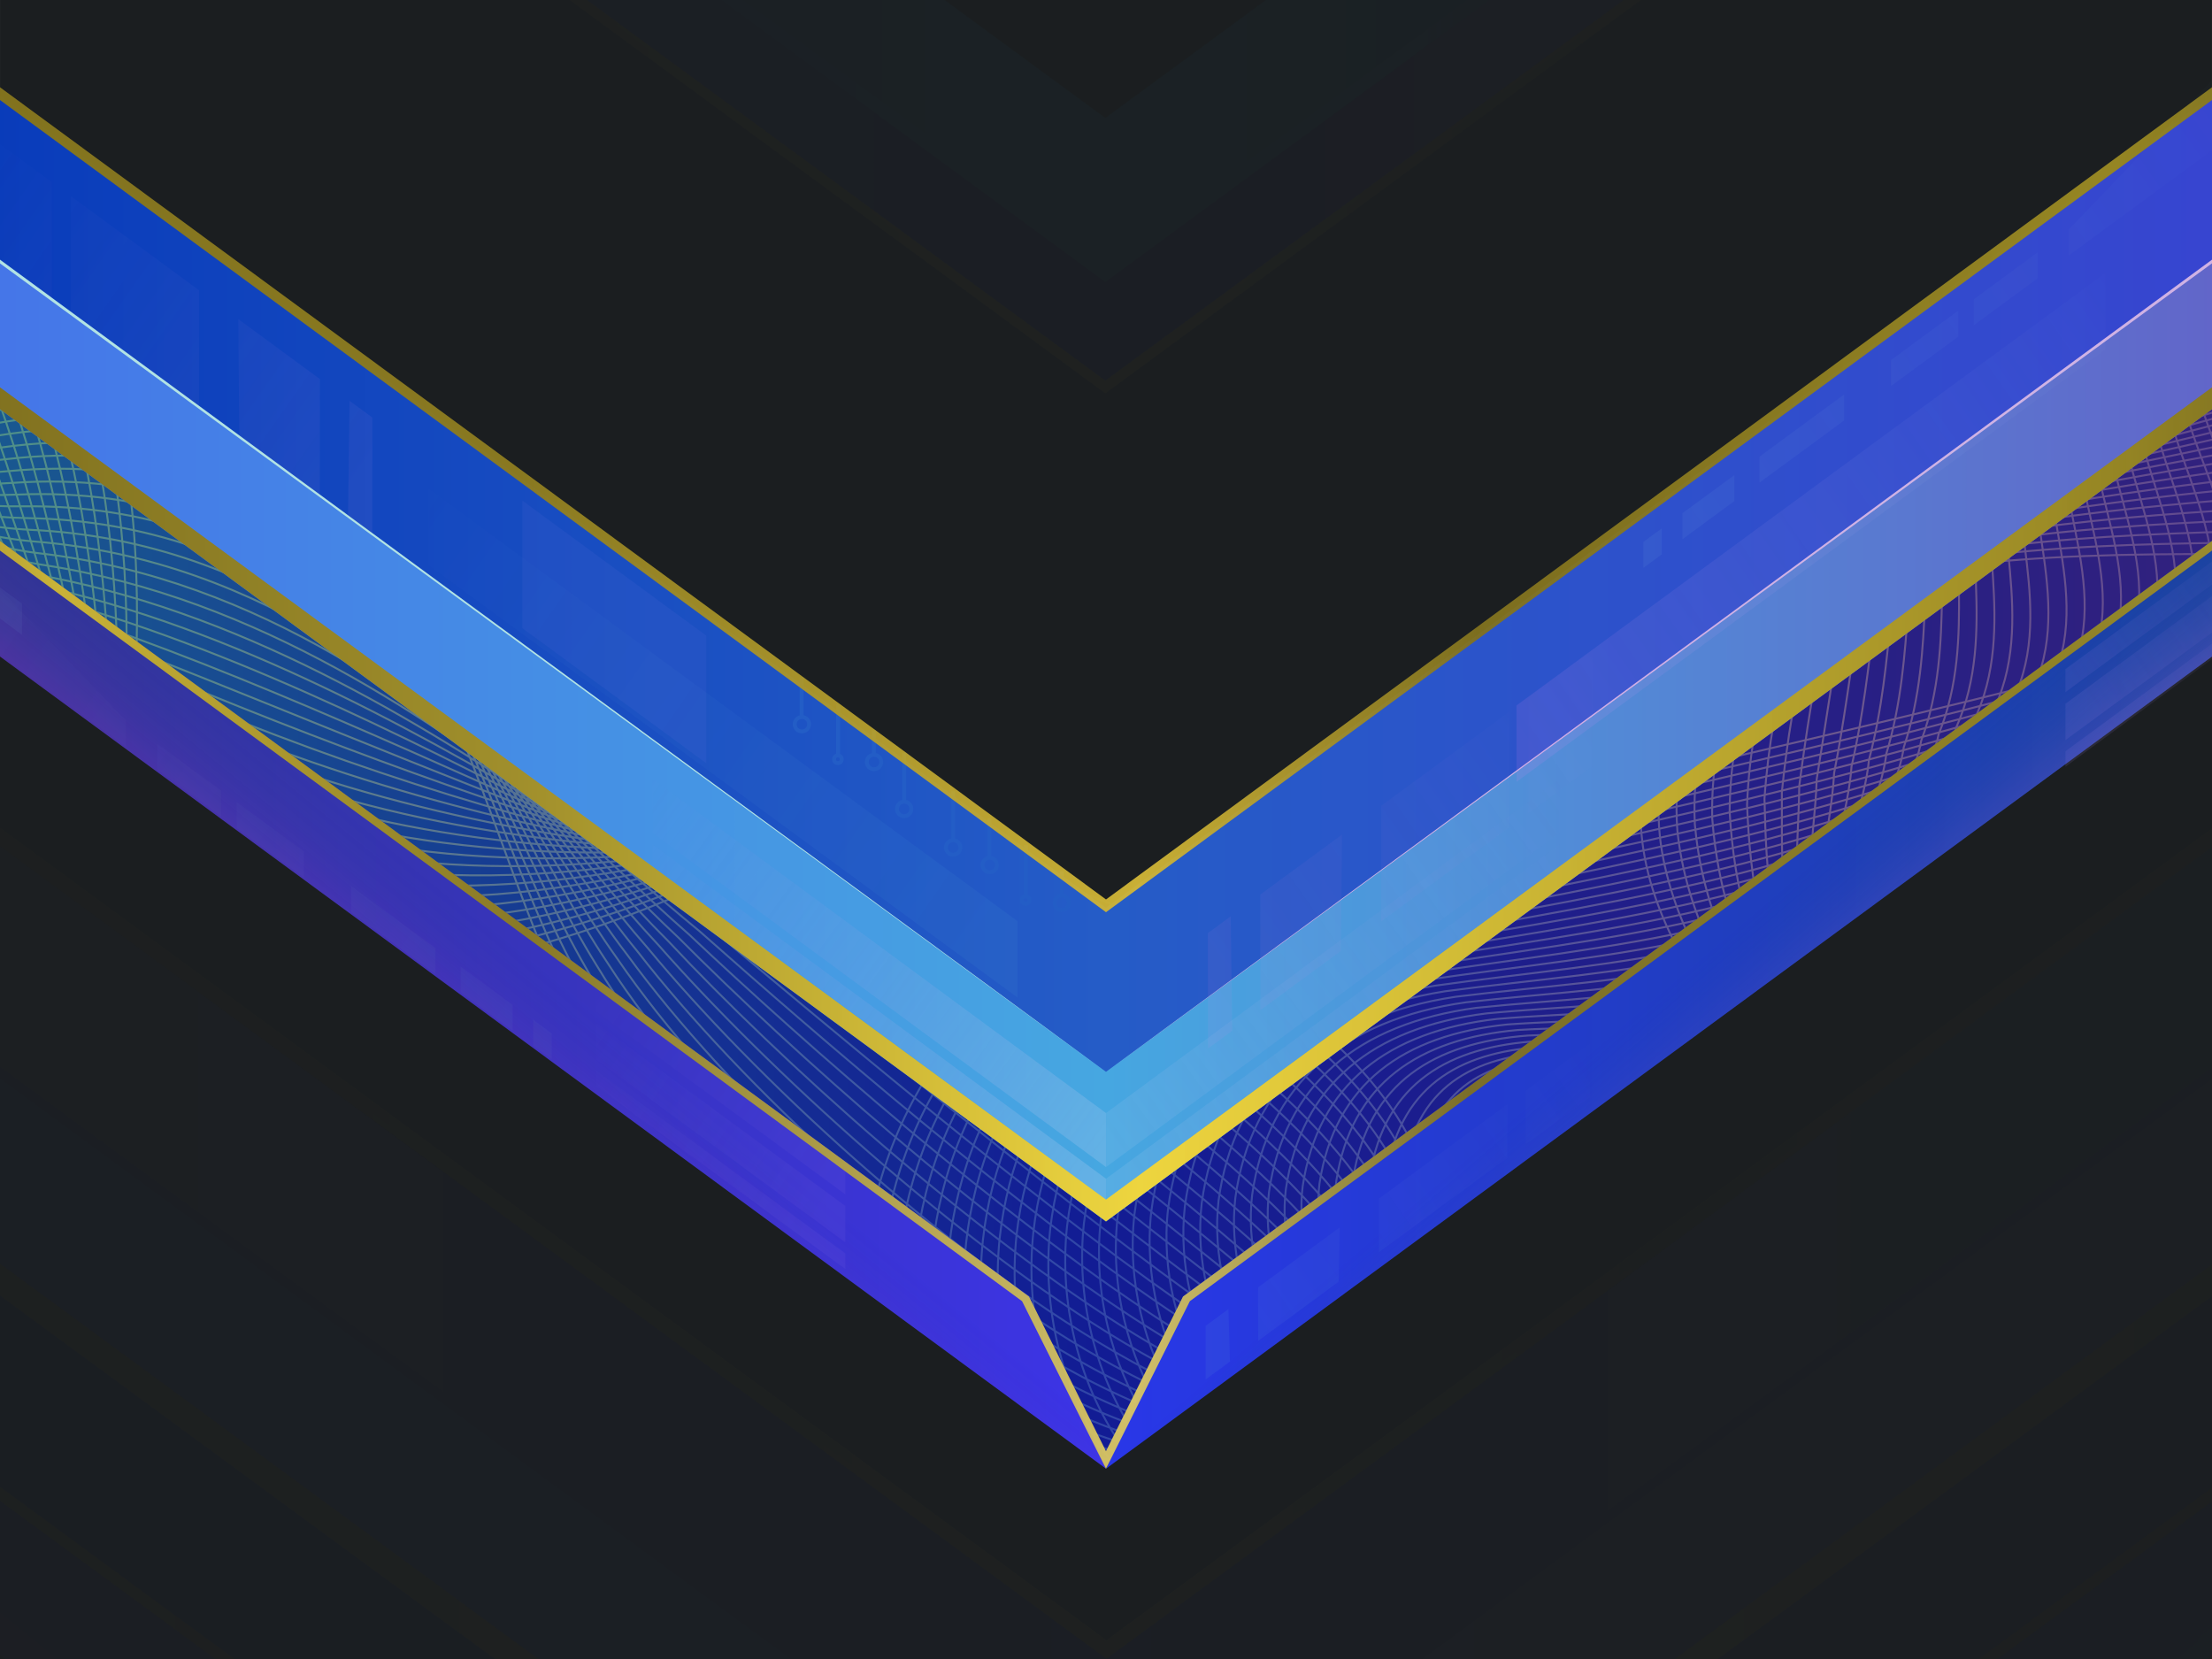 <?xml version="1.0" encoding="UTF-8"?>
<!-- Created with Inkscape (http://www.inkscape.org/) -->
<svg width="1024" height="768" version="1.1" viewBox="0 0 270.93 203.2" xmlns="http://www.w3.org/2000/svg" xmlns:xlink="http://www.w3.org/1999/xlink">
 <defs>
  <linearGradient id="linearGradient16905">
   <stop stop-color="#1b668f" offset="0"/>
   <stop stop-color="#121c94" offset=".5"/>
   <stop stop-color="#382279" offset="1"/>
  </linearGradient>
  <linearGradient id="linearGradient12915">
   <stop stop-color="#445feb" offset="0"/>
   <stop stop-color="#252fb5" offset=".5"/>
   <stop stop-color="#9b53c1" offset="1"/>
  </linearGradient>
  <linearGradient id="linearGradient78639">
   <stop stop-color="#2936ea" offset="0"/>
   <stop stop-color="#164593" offset="1"/>
  </linearGradient>
  <linearGradient id="linearGradient75480" x1="-21.655" x2="1378.4" y1="110.14" y2="110.14" gradientTransform="matrix(.237 0 0 .237 -26.72 29.884)" gradientUnits="userSpaceOnUse" xlink:href="#linearGradient16905"/>
  <linearGradient id="linearGradient3595" x1="-21.656" x2="383.08" y1="81.035" y2="81.035" gradientTransform="matrix(.897 0 0 .897 -26.72 20.034)" gradientUnits="userSpaceOnUse">
   <stop stop-color="#51d677" stop-opacity=".478" offset="0"/>
   <stop stop-color="#eded84" stop-opacity=".329" offset=".265"/>
   <stop stop-color="#a9ebf6" stop-opacity=".2" offset=".495"/>
   <stop stop-color="#e9bf9d" stop-opacity=".357" offset=".742"/>
   <stop stop-color="#5138aa" stop-opacity=".522" offset="1"/>
  </linearGradient>
  <linearGradient id="linearGradient21995" x1="-21.655" x2="383.08" y1="92.147" y2="92.147" gradientTransform="translate(0 -155.84)" gradientUnits="userSpaceOnUse" xlink:href="#linearGradient12915"/>
  <linearGradient id="linearGradient21997" x1="-21.655" x2="383.08" y1="99.556" y2="99.556" gradientTransform="translate(0 -189.92)" gradientUnits="userSpaceOnUse" xlink:href="#linearGradient12843"/>
  <linearGradient id="linearGradient12843">
   <stop stop-color="#3410ab" stop-opacity=".675" offset="0"/>
   <stop stop-color="#169bd6" offset=".5"/>
   <stop stop-color="#0940a2" stop-opacity=".57" offset="1"/>
  </linearGradient>
  <linearGradient id="linearGradient21999" x1="-24.528" x2="386.16" y1="-24.045" y2="-24.045" gradientTransform="translate(0 -138.44)" gradientUnits="userSpaceOnUse" xlink:href="#linearGradient26557"/>
  <linearGradient id="linearGradient26557">
   <stop stop-color="#6a5e19" offset="0"/>
   <stop stop-color="#85751e" stop-opacity=".988" offset=".147"/>
   <stop stop-color="#8c7b20" stop-opacity=".969" offset=".305"/>
   <stop stop-color="#bda62c" stop-opacity=".957" offset=".511"/>
   <stop stop-color="#82721e" stop-opacity=".949" offset=".623"/>
   <stop stop-color="#968623" stop-opacity=".996" offset=".835"/>
   <stop stop-color="#4e4412" stop-opacity=".922" offset="1"/>
  </linearGradient>
  <linearGradient id="linearGradient22001" x1="-21.655" x2="1378.4" y1="110.14" y2="110.14" gradientTransform="matrix(.265 0 0 .265 0 -4.9)" gradientUnits="userSpaceOnUse" xlink:href="#linearGradient16905"/>
  <linearGradient id="linearGradient22003" x1="181.04" x2="361.42" y1="110.14" y2="110.14" gradientTransform="translate(0 -18.521)" gradientUnits="userSpaceOnUse" xlink:href="#linearGradient78639"/>
  <linearGradient id="linearGradient22005" x1="-21.655" x2="183.99" y1="110.14" y2="110.14" gradientTransform="translate(0 -18.521)" gradientUnits="userSpaceOnUse">
   <stop stop-color="#2f38a6" offset="0"/>
   <stop stop-color="#3d33eb" offset="1"/>
  </linearGradient>
  <linearGradient id="linearGradient22007" x1="-82.44" x2="1448.4" y1="345.52" y2="345.52" gradientTransform="scale(.265)" gradientUnits="userSpaceOnUse" xlink:href="#linearGradient1294"/>
  <linearGradient id="linearGradient1294">
   <stop stop-color="#6a5e19" offset="0"/>
   <stop stop-color="#d1b832" stop-opacity=".988" offset=".147"/>
   <stop stop-color="#8c7b20" stop-opacity=".969" offset=".305"/>
   <stop stop-color="#dbc865" stop-opacity=".957" offset=".511"/>
   <stop stop-color="#82721e" stop-opacity=".949" offset=".623"/>
   <stop stop-color="#968623" stop-opacity=".996" offset=".835"/>
   <stop stop-color="#cfb530" stop-opacity=".922" offset="1"/>
  </linearGradient>
  <linearGradient id="linearGradient22009" x1="-21.655" x2="383.08" y1="92.147" y2="92.147" gradientTransform="translate(0 -18.521)" gradientUnits="userSpaceOnUse">
   <stop stop-color="#445feb" offset="0"/>
   <stop stop-color="#4a55ed" offset=".5"/>
   <stop stop-color="#9b53c1" offset="1"/>
  </linearGradient>
  <linearGradient id="linearGradient22011" x1="-24.528" x2="386.16" y1="-24.045" y2="-24.045" gradientTransform="translate(0 -2.353)" gradientUnits="userSpaceOnUse" xlink:href="#linearGradient1056"/>
  <linearGradient id="linearGradient1056">
   <stop stop-color="#6a5e19" offset="0"/>
   <stop stop-color="#85751e" stop-opacity=".988" offset=".147"/>
   <stop stop-color="#a38f26" stop-opacity=".969" offset=".305"/>
   <stop stop-color="#f5d737" stop-opacity=".957" offset=".511"/>
   <stop stop-color="#968623" stop-opacity=".996" offset=".835"/>
   <stop stop-color="#4e4412" stop-opacity=".922" offset="1"/>
  </linearGradient>
  <linearGradient id="linearGradient22013" x1="-21.655" x2="383.08" y1="99.556" y2="99.556" gradientTransform="translate(0 -59.037)" gradientUnits="userSpaceOnUse">
   <stop stop-color="#3410ab" stop-opacity=".675" offset="0"/>
   <stop stop-color="#2936e9" offset=".5"/>
   <stop stop-color="#0940a2" stop-opacity=".57" offset="1"/>
  </linearGradient>
  <linearGradient id="linearGradient22015" x1="-24.528" x2="386.16" y1="-24.045" y2="-24.045" gradientTransform="translate(0 -44.553)" gradientUnits="userSpaceOnUse" xlink:href="#linearGradient17531"/>
  <linearGradient id="linearGradient17531">
   <stop stop-color="#6a5e19" offset="0"/>
   <stop stop-color="#85751e" stop-opacity=".988" offset=".147"/>
   <stop stop-color="#8c7b20" stop-opacity=".969" offset=".305"/>
   <stop stop-color="#d1b637" stop-opacity=".957" offset=".511"/>
   <stop stop-color="#82721e" stop-opacity=".949" offset=".623"/>
   <stop stop-color="#968623" stop-opacity=".996" offset=".835"/>
   <stop stop-color="#4e4412" stop-opacity=".922" offset="1"/>
  </linearGradient>
  <linearGradient id="linearGradient22017" x1="253.56" x2="239.42" y1="147.01" y2="130.45" gradientTransform="translate(0 -18.521)" gradientUnits="userSpaceOnUse">
   <stop stop-color="#28ead8" stop-opacity=".588" offset="0"/>
   <stop stop-color="#164593" stop-opacity=".023" offset="1"/>
  </linearGradient>
  <linearGradient id="linearGradient22019" x1="251.13" x2="241.25" y1="138.13" y2="126.04" gradientTransform="matrix(-1 0 0 1 361.42 -18.521)" gradientUnits="userSpaceOnUse">
   <stop stop-color="#dc29ea" stop-opacity=".687" offset="0"/>
   <stop stop-color="#164593" stop-opacity=".023" offset="1"/>
  </linearGradient>
  <linearGradient id="linearGradient24593" x1="181.04" x2="361.42" y1="110.14" y2="110.14" gradientTransform="matrix(.897 0 0 .897 -26.72 17.66)" gradientUnits="userSpaceOnUse" xlink:href="#linearGradient78639"/>
  <linearGradient id="linearGradient78325" x1="-21.655" x2="183.99" y1="110.14" y2="110.14" gradientTransform="matrix(.897 0 0 .897 -26.72 17.66)" gradientUnits="userSpaceOnUse">
   <stop stop-color="#2e3476" offset="0"/>
   <stop stop-color="#3d33eb" offset="1"/>
  </linearGradient>
  <linearGradient id="linearGradient87990" x1="-82.44" x2="1448.4" y1="345.52" y2="345.52" gradientTransform="matrix(.237 0 0 .237 -26.72 34.282)" gradientUnits="userSpaceOnUse" xlink:href="#linearGradient1294"/>
  <linearGradient id="linearGradient25753" x1="-21.655" x2="383.08" y1="92.147" y2="92.147" gradientTransform="matrix(.897 0 0 .897 -26.72 17.66)" gradientUnits="userSpaceOnUse">
   <stop stop-color="#4465eb" offset="0"/>
   <stop stop-color="#46a7e1" offset=".5"/>
   <stop stop-color="#6b50c1" offset="1"/>
  </linearGradient>
  <linearGradient id="linearGradient25219" x1="-24.528" x2="386.16" y1="-24.045" y2="-24.045" gradientTransform="matrix(.897 0 0 .897 -26.72 32.17)" gradientUnits="userSpaceOnUse" xlink:href="#linearGradient1056"/>
  <linearGradient id="linearGradient14910" x1="253.56" x2="239.42" y1="147.01" y2="130.45" gradientTransform="matrix(.897 0 0 .897 -26.72 17.66)" gradientUnits="userSpaceOnUse">
   <stop stop-color="#e06fea" stop-opacity=".39" offset="0"/>
   <stop stop-color="#164593" stop-opacity=".023" offset="1"/>
  </linearGradient>
  <linearGradient id="linearGradient15720" x1="251.13" x2="241.25" y1="138.13" y2="126.04" gradientTransform="matrix(-.897 0 0 .897 297.65 17.66)" gradientUnits="userSpaceOnUse">
   <stop stop-color="#dc29ea" stop-opacity=".183" offset="0"/>
   <stop stop-color="#164593" stop-opacity=".023" offset="1"/>
  </linearGradient>
  <linearGradient id="linearGradient35006" x1="542.26" x2="409.86" y1="531.52" y2="437.69" gradientTransform="matrix(.237 0 0 .237 -26.72 20.034)" gradientUnits="userSpaceOnUse">
   <stop stop-color="#9e80dc" stop-opacity=".08" offset="0"/>
   <stop stop-color="#9e80dc" stop-opacity="0" offset="1"/>
  </linearGradient>
  <linearGradient id="linearGradient35006-3" x1="542.26" x2="409.86" y1="531.52" y2="437.69" gradientTransform="matrix(-.237 0 0 .237 383.24 -41.48)" gradientUnits="userSpaceOnUse">
   <stop stop-color="#9e80dc" stop-opacity=".123" offset="0"/>
   <stop stop-color="#9e80dc" stop-opacity="0" offset="1"/>
  </linearGradient>
  <linearGradient id="linearGradient26562" x1="-21.655" x2="383.08" y1="99.556" y2="99.556" gradientTransform="matrix(.897 0 0 .897 -26.72 -18.703)" gradientUnits="userSpaceOnUse">
   <stop stop-color="#0031b6" offset="0"/>
   <stop stop-color="#255cc7" offset=".5"/>
   <stop stop-color="#3d3dd3" offset="1"/>
  </linearGradient>
  <linearGradient id="linearGradient34063" x1="79.735" x2="21.187" y1="42.158" y2="1.004" gradientTransform="matrix(.897 0 0 .897 -26.72 20.034)" gradientUnits="userSpaceOnUse">
   <stop stop-color="#9e7fdc" stop-opacity=".1" offset="0"/>
   <stop stop-color="#9e7fdc" stop-opacity="0" offset="1"/>
  </linearGradient>
  <linearGradient id="linearGradient53858" x1="79.735" x2="21.187" y1="42.158" y2="1.004" gradientTransform="matrix(-.897 0 0 .897 220 123.69)" gradientUnits="userSpaceOnUse">
   <stop stop-color="#7fdcdb" stop-opacity=".07" offset="0"/>
   <stop stop-color="#9e7fdc" stop-opacity="0" offset="1"/>
  </linearGradient>
  <linearGradient id="linearGradient35392" x1="654.09" x2="409.86" y1="615.36" y2="437.69" gradientTransform="matrix(.237 0 0 .237 -19.834 -5.642)" gradientUnits="userSpaceOnUse">
   <stop stop-color="#b1cdef" stop-opacity=".263" offset="0"/>
   <stop stop-color="#9e80dc" stop-opacity="0" offset="1"/>
  </linearGradient>
  <linearGradient id="linearGradient37083" x1="32.688" x2="-4.307" y1="61.359" y2="35.59" gradientTransform="matrix(.897 0 0 .897 -26.72 20.034)" gradientUnits="userSpaceOnUse">
   <stop stop-color="#a9e3ed" stop-opacity=".05" offset="0"/>
   <stop stop-color="#a9e3ed" stop-opacity="0" offset="1"/>
  </linearGradient>
  <linearGradient id="linearGradient37280" x1="32.688" x2="-4.307" y1="61.359" y2="35.59" gradientTransform="matrix(2.199 0 0 2.199 52.563 -19.209)" gradientUnits="userSpaceOnUse">
   <stop stop-color="#60cbde" stop-opacity=".06" offset="0"/>
   <stop stop-color="#a9e3ed" stop-opacity="0" offset="1"/>
  </linearGradient>
  <linearGradient id="linearGradient37849" x1="32.688" x2="-4.307" y1="61.359" y2="35.59" gradientTransform="matrix(2.199 0 0 2.199 -4.498 -11.639)" gradientUnits="userSpaceOnUse">
   <stop stop-color="#84b0b8" stop-opacity=".05" offset="0"/>
   <stop stop-color="#a9e3ed" stop-opacity="0" offset="1"/>
  </linearGradient>
  <linearGradient id="linearGradient69576" x1="-24.528" x2="386.16" y1="-24.045" y2="-24.045" gradientTransform="matrix(.897 0 0 .897 -26.72 -5.704)" gradientUnits="userSpaceOnUse" xlink:href="#linearGradient17531"/>
  <linearGradient id="linearGradient53643" x1="79.735" x2="21.187" y1="42.158" y2="1.004" gradientTransform="matrix(-.897 0 0 .897 220.27 83.175)" gradientUnits="userSpaceOnUse">
   <stop stop-color="#dc7fdc" stop-opacity=".08" offset="0"/>
   <stop stop-color="#9e7fdc" stop-opacity="0" offset="1"/>
  </linearGradient>
  <linearGradient id="linearGradient53697" x1="32.688" x2="-4.307" y1="61.359" y2="35.59" gradientTransform="matrix(-2.199 0 0 2.199 273.34 -71.836)" gradientUnits="userSpaceOnUse">
   <stop stop-color="#a9e3ed" stop-opacity=".06" offset="0"/>
   <stop stop-color="#a9e3ed" stop-opacity="0" offset="1"/>
  </linearGradient>
  <linearGradient id="linearGradient53804" x1="32.688" x2="-4.307" y1="61.359" y2="35.59" gradientTransform="matrix(-2.199 0 0 2.199 257.8 -45.63)" gradientUnits="userSpaceOnUse">
   <stop stop-color="#dd83f2" stop-opacity=".125" offset="0"/>
   <stop stop-color="#a9e3ed" stop-opacity="0" offset="1"/>
  </linearGradient>
  <linearGradient id="linearGradient5163" x1="654.09" x2="409.86" y1="615.36" y2="437.69" gradientTransform="matrix(-.237 0 0 .237 290.76 -5.642)" gradientUnits="userSpaceOnUse">
   <stop stop-color="#b1cdef" stop-opacity=".147" offset="0"/>
   <stop stop-color="#9e80dc" stop-opacity="0" offset="1"/>
  </linearGradient>
 </defs>
 <rect width="270.93" height="203.2" fill="#1b1e20" stop-color="#000000" style="paint-order:stroke fill markers"/>
 <path d="m-46.155 14.18v18.775l171.76 126.14 9.855 20.802 9.855-20.802 171.76-126.14v-18.775l-181.62 133.37z" fill="url(#linearGradient75480)" stop-color="#000000" style="-inkscape-stroke:none;font-variation-settings:normal"/>
 <path d="m-63.835 34.252s9.726 20.229 45.403 18.468c5.097-0.252 10.723-0.952 16.926-2.224 37.219-7.633 50.647 19.931 60.372 45.706 3.242 8.592 6.072 16.985 9.235 23.809 9.087 19.607 31.732 43.778 56.6 54.834 14.921 6.634 30.643 8.546 44.717 1.918 11.992-5.647 14.33-12.495 13.844-18.871-0.486-6.376-3.795-12.279-3.098-16.037 1.802-9.721 8.808-10.928 15.841-10.275 11.721 1.089 23.517 7.345 11.423-12.038-3.757-6.021-5.623-11.437-6.246-16.216-1.87-14.338 7.442-22.945 10.427-24.961 3.927-2.653 8.528-4.647 13.621-6.141 35.651-10.461 95.413 3.535 116.75-13.136m-404.53-25.485c0.861 0.27 10.455 20.984 45.079 20.075 4.942-0.077 10.425-0.619 16.491-1.741 36.392-6.732 50.424 19.876 60.625 44.592 3.364 8.255 6.369 16.392 9.706 23.057 9.49 19.139 32.216 43.051 56.648 54.223 14.659 6.704 29.993 8.863 43.603 2.704 11.561-5.111 13.518-11.418 12.467-17.441-1.051-6.024-4.723-12.482-3.97-16.87 1.809-10.002 8.975-11.735 16.638-11.299 12.35 0.829 25.117 6.625 14.094-12.415-3.358-5.932-4.969-11.261-5.519-15.948-1.472-14.191 7.028-23.069 10.054-25.256 3.838-2.617 8.351-4.585 13.369-6.057 35.653-10.325 93.469 2.037 114.22-14.17m-402.21-24.103c1.723 0.539 11.185 21.74 44.756 21.682 4.788 0.097 10.128-0.286 16.055-1.258 35.565-5.831 50.201 19.821 60.877 43.478 3.486 7.919 6.666 15.8 10.177 22.306 9.893 18.67 32.701 42.323 56.696 53.612 14.397 6.773 29.343 9.181 42.489 3.49 11.13-4.575 12.706-10.34 11.09-16.012-1.616-5.672-5.652-12.685-4.842-17.703 1.816-10.283 9.142-12.543 17.434-12.323 12.979 0.569 26.717 5.906 16.765-12.792-2.96-5.843-4.315-11.086-4.793-15.68-1.073-14.044 6.613-23.194 9.682-25.551 3.75-2.581 8.175-4.524 13.117-5.973 35.656-10.188 91.525 0.54 111.68-15.205m-399.89-22.721c2.584 0.809 11.914 22.496 44.432 23.289 4.633 0.271 9.83 0.047 15.62-0.775 34.739-4.929 49.978 19.765 61.13 42.363 3.608 7.583 6.963 15.207 10.649 21.554 10.297 18.202 33.185 41.595 56.743 53.001 14.135 6.843 28.694 9.498 41.375 4.276 10.699-4.038 11.895-9.262 9.713-14.582-2.181-5.32-6.58-12.887-5.714-18.536 1.822-10.564 9.309-13.35 18.231-13.346 13.609 0.309 28.317 5.186 19.436-13.169-2.562-5.754-3.661-10.911-4.066-15.412-0.675-13.897 6.198-23.319 9.309-25.846 3.662-2.545 7.999-4.462 12.865-5.89 35.658-10.052 89.58-0.958 109.14-16.24m-397.58-21.339c3.446 1.078 12.644 23.251 44.109 24.897 4.479 0.445 9.533 0.38 15.185-0.292 33.912-4.028 49.755 19.71 61.383 41.249 3.73 7.247 7.26 14.615 11.12 20.803 10.7 17.734 33.669 40.868 56.791 52.39 13.873 6.913 28.044 9.815 40.26 5.062 10.268-3.502 11.083-8.184 8.337-13.152-2.747-4.968-7.508-13.09-6.587-19.369 1.829-10.845 9.476-14.157 19.027-14.37 14.238 0.049 29.917 4.467 22.106-13.545-2.164-5.665-3.007-10.735-3.34-15.144-0.276-13.751 5.784-23.444 8.937-26.141 3.574-2.509 7.822-4.4 12.613-5.806 35.66-9.916 87.636-2.455 106.61-17.274m-395.26-19.957c4.307 1.348 13.373 24.007 43.785 26.504 4.324 0.619 9.235 0.713 14.749 0.191 33.085-3.127 49.532 19.655 61.636 40.134 3.852 6.91 7.557 14.022 11.592 20.051 11.103 17.266 34.154 40.14 56.838 51.779 13.611 6.983 27.394 10.133 39.146 5.848 9.836-2.965 10.272-7.106 6.96-11.723-3.312-4.616-8.436-13.293-7.458-20.202 1.835-11.126 9.643-14.964 19.824-15.394 14.867-0.211 31.518 3.748 24.777-13.922-1.765-5.576-2.353-10.56-2.613-14.876 0.122-13.604 5.369-23.569 8.564-26.435 3.486-2.473 7.646-4.338 12.361-5.722 35.662-9.78 85.692-3.953 104.07-18.309m-392.94-18.575c5.169 1.617 14.102 24.763 43.462 28.111 4.17 0.793 8.937 1.046 14.314 0.675 32.258-2.225 49.309 19.6 61.888 39.02 3.974 6.574 7.854 13.429 12.063 19.3 11.506 16.797 34.638 39.413 56.886 51.167 13.348 7.053 26.744 10.45 38.032 6.635 9.405-2.429 9.46-6.029 5.583-10.293-3.877-4.264-9.364-13.496-8.331-21.034 1.842-11.406 9.81-15.771 20.621-16.418 15.496-0.471 33.118 3.028 27.448-14.299-1.367-5.487-1.7-10.384-1.886-14.608 0.521-13.457 4.955-23.694 8.192-26.73 3.397-2.437 7.47-4.277 12.11-5.638 35.664-9.644 83.747-5.451 101.53-19.343m-390.62-17.194c6.03 1.887 14.832 25.518 43.138 29.718 4.016 0.967 8.64 1.378 13.878 1.158 31.432-1.324 49.086 19.544 62.141 37.906 4.096 6.238 8.151 12.837 12.535 18.548 11.91 16.329 35.123 38.685 56.933 50.556 13.086 7.123 26.094 10.767 36.918 7.421 8.974-1.893 8.648-4.951 4.206-8.863-4.442-3.913-10.293-13.698-9.203-21.867 1.849-11.687 9.977-16.578 21.417-17.442 16.125-0.731 34.718 2.309 30.119-14.676-0.969-5.398-1.046-10.209-1.16-14.34 0.919-13.31 4.54-23.819 7.819-27.025 3.309-2.401 7.293-4.215 11.858-5.554 35.667-9.508 81.803-6.949 98.994-20.378m-388.31-15.812c6.892 2.156 15.561 26.274 42.815 31.325 3.861 1.141 8.342 1.711 13.443 1.641 30.605-0.423 48.863 19.489 62.394 36.791 4.218 5.902 8.448 12.244 13.006 17.797 12.313 15.861 35.607 37.957 56.981 49.945 12.824 7.193 25.444 11.085 35.803 8.207 8.543-1.356 7.837-3.873 2.829-7.434s-11.221-13.901-10.075-22.7c1.855-11.968 10.144-17.385 22.214-18.465 16.754-0.991 36.318 1.589 32.79-15.053-0.57-5.309-0.392-10.033-0.433-14.072 1.317-13.164 4.125-23.944 7.447-27.32 3.221-2.365 7.117-4.154 11.606-5.47 35.669-9.372 79.859-8.446 96.457-21.412m-385.99-14.43c7.753 2.426 16.29 27.03 42.492 32.933 3.707 1.315 8.045 2.044 13.008 2.124 29.778 0.478 48.64 19.434 62.647 35.677 4.34 5.565 8.745 11.652 13.477 17.045 12.716 15.393 36.091 37.23 57.028 49.334 12.562 7.263 24.795 11.402 34.689 8.993 8.112-0.82 7.025-2.795 1.453-6.004s-12.149-14.104-10.947-23.533c1.862-12.249 10.311-18.192 23.011-19.489 17.383-1.251 37.918 0.87 35.461-15.429-0.172-5.221 0.262-9.858 0.293-13.805 1.716-13.017 3.711-24.069 7.075-27.615 3.133-2.329 6.941-4.092 11.354-5.387 35.671-9.236 77.915-9.944 93.92-22.447m-383.67-13.048c8.615 2.695 17.02 27.785 42.168 34.54 3.552 1.49 7.747 2.377 12.572 2.607 28.951 1.379 48.417 19.379 62.899 34.562 4.463 5.229 9.042 11.059 13.949 16.294 13.119 14.924 36.576 36.502 57.076 48.723 12.3 7.332 24.145 11.72 33.575 9.779 7.681-0.283 6.213-1.717 0.076-4.574-6.138-2.857-13.077-14.307-11.819-24.366 1.868-12.53 10.478-18.999 23.807-20.513 18.012-1.511 39.518 0.151 38.132-15.806 0.226-5.132 0.916-9.682 1.02-13.537 2.114-12.87 3.296-24.194 6.702-27.91 3.044-2.293 6.765-4.03 11.102-5.303 35.673-9.1 75.97-11.441 91.383-23.482m-381.35-11.666c9.476 2.965 17.749 28.541 41.845 36.147 3.398 1.664 7.449 2.71 12.137 3.09 28.125 2.281 48.194 19.323 63.152 33.448 4.585 4.893 9.339 10.467 14.42 15.542 13.523 14.456 37.06 35.775 57.123 48.112 12.038 7.402 23.495 12.037 32.461 10.565 7.25 0.253 5.402-0.639-1.301-3.144s-14.005-14.509-12.691-25.199c1.875-12.811 10.645-19.807 24.604-21.537 18.642-1.771 41.118-0.569 40.803-16.183 0.624-5.043 1.57-9.507 1.747-13.269 2.513-12.724 2.881-24.319 6.33-28.205 2.956-2.257 6.588-3.969 10.85-5.219 35.675-8.963 74.026-12.939 88.846-24.516m-379.04-10.284c10.338 3.234 18.478 29.297 41.521 37.754 3.243 1.838 7.152 3.043 11.702 3.573 27.298 3.182 47.971 19.268 63.405 32.334 4.707 4.557 9.636 9.874 14.892 14.79 13.926 13.988 37.545 35.047 57.171 47.501 11.776 7.472 22.845 12.354 31.346 11.352 6.819 0.79 4.59 0.438-2.678-1.715-7.268-2.153-14.934-14.712-13.563-26.032 1.881-13.091 10.812-20.614 25.4-22.561 19.271-2.031 42.718-1.288 43.474-16.56 1.023-4.954 2.224-9.332 2.473-13.001 2.911-12.577 2.466-24.444 5.957-28.5 2.868-2.221 6.412-3.907 10.598-5.135 35.678-8.827 72.082-14.437 86.309-25.551m-376.72-8.902c11.199 3.504 19.208 30.052 41.198 39.362 3.089 2.012 6.854 3.376 11.266 4.056 26.471 4.083 47.748 19.213 63.658 31.219 4.829 4.22 9.933 9.282 15.363 14.039 14.329 13.52 38.029 34.319 57.218 46.889 11.514 7.542 22.195 12.672 30.232 12.138 6.388 1.326 3.779 1.516-4.055-0.285-7.833-1.801-15.862-14.915-14.435-26.864 1.888-13.372 10.979-21.421 26.197-23.584 19.9-2.291 44.318-2.008 46.144-16.937 1.421-4.865 2.877-9.156 3.2-12.733 3.31-12.43 2.052-24.568 5.585-28.794 2.78-2.185 6.236-3.845 10.347-5.051 35.68-8.691 70.137-15.934 83.772-26.585m-374.4-7.52c12.061 3.773 19.937 30.808 40.874 40.969 2.934 2.186 6.557 3.709 10.831 4.539 25.645 4.985 47.525 19.158 63.91 30.105 4.951 3.884 10.23 8.689 15.835 13.287 14.732 13.052 38.514 33.592 57.266 46.278 11.251 7.612 21.545 12.989 29.118 12.924 5.957 1.863 2.967 2.594-5.431 1.145s-16.79-15.118-15.307-27.697c1.894-13.653 11.146-22.228 26.994-24.608 20.529-2.551 45.918-2.727 48.815-17.313 1.819-4.776 3.531-8.981 3.926-12.465 3.708-12.283 1.637-24.693 5.212-29.089 2.692-2.149 6.059-3.784 10.095-4.967 35.682-8.555 68.193-17.432 81.235-27.62m-372.08-6.138c12.922 4.043 20.666 31.564 40.551 42.576 2.78 2.36 6.259 4.042 10.395 5.022 24.818 5.886 47.302 19.102 64.163 28.991 5.073 3.548 10.527 8.097 16.306 12.536 15.136 12.583 38.998 32.864 57.313 45.667 10.989 7.682 20.896 13.307 28.004 13.71 5.526 2.399 2.155 3.672-6.808 2.574s-17.718-15.32-16.179-28.53c1.901-13.934 11.313-23.035 27.79-25.632 21.158-2.811 47.518-3.446 51.486-17.69 2.218-4.687 4.185-8.805 4.653-12.197 4.107-12.137 1.223-24.818 4.84-29.384 2.603-2.113 5.883-3.722 9.843-4.883 35.684-8.419 66.249-18.93 78.698-28.654m-369.77-4.756c13.783 4.313 21.396 32.32 40.227 44.183 2.626 2.534 5.962 4.374 9.96 5.506 23.991 6.787 47.079 19.047 64.416 27.876 5.195 3.212 10.824 7.504 16.778 11.784 15.539 12.115 39.482 32.137 57.361 45.056 10.727 7.752 20.246 13.624 26.889 14.496 5.095 2.935 1.344 4.75-8.185 4.004-9.529-0.746-18.646-15.523-17.051-29.363 1.908-14.215 11.48-23.842 28.587-26.656 21.787-3.071 49.119-4.166 54.157-18.067 2.616-4.598 4.839-8.63 5.38-11.929 4.505-11.99 0.808-24.943 4.468-29.679 2.515-2.077 5.707-3.66 9.591-4.8 35.686-8.283 64.305-20.427 76.161-29.689m-367.45-3.374c14.645 4.582 22.125 33.075 39.904 45.791 2.471 2.708 5.664 4.707 9.525 5.989 23.164 7.688 46.856 18.992 64.669 26.762 5.317 2.875 11.121 6.912 17.249 11.033 15.942 11.647 39.967 31.409 57.409 44.445 10.465 7.822 19.596 13.941 25.775 15.282 4.664 3.472 0.532 5.827-9.562 5.434-10.094-0.394-19.575-15.726-17.923-30.196 1.914-14.496 11.647-24.649 29.383-27.68 22.416-3.331 50.719-4.885 56.828-18.444 3.014-4.509 5.493-8.454 6.106-11.661 4.903-11.843 0.393-25.068 4.095-29.974 2.427-2.041 5.53-3.599 9.339-4.716 35.688-8.147 62.36-21.925 73.624-30.723m-365.13-1.992c15.506 4.852 22.855 33.831 39.58 47.398 2.317 2.883 5.366 5.04 9.089 6.472 22.338 8.59 46.633 18.937 64.921 25.647 5.439 2.539 11.418 6.319 17.72 10.281 16.345 11.179 40.451 30.681 57.456 43.834 10.203 7.891 18.946 14.259 24.661 16.069 4.233 4.008-0.28 6.905-10.939 6.864-10.659-0.042-20.503-15.929-18.795-31.029 1.921-14.776 11.814-25.456 30.18-28.703 23.045-3.591 52.319-5.605 59.499-18.82 3.413-4.42 6.147-8.279 6.833-11.393 5.302-11.696-0.021-25.193 3.723-30.269 2.339-2.005 5.354-3.537 9.087-4.632 35.691-8.011 60.416-23.423 71.086-31.758m-362.81-0.61c16.368 5.121 23.584 34.587 39.257 49.005 2.162 3.057 5.069 5.373 8.654 6.955 21.511 9.491 46.41 18.881 65.174 24.533 5.561 2.203 11.715 5.726 18.192 9.53 16.749 10.71 40.936 29.954 57.504 43.223 9.941 7.961 18.296 14.576 23.547 16.855 3.802 4.545-1.091 7.983-12.316 8.293-11.224 0.31-21.431-16.131-19.667-31.862 1.927-15.057 11.981-26.264 30.977-29.727 23.675-3.851 53.919-6.324 62.17-19.197 3.811-4.331 6.801-8.104 7.559-11.125 5.7-11.55-0.436-25.318 3.35-30.564 2.25-1.969 5.178-3.475 8.835-4.548 35.693-7.874 58.472-24.92 68.549-32.793m-360.5 0.772c17.229 5.391 24.313 35.342 38.934 50.612 2.008 3.231 4.771 5.706 8.219 7.438 20.684 10.392 46.187 18.826 65.427 23.419 5.684 1.867 12.012 5.134 18.663 8.778 17.152 10.242 41.42 29.226 57.551 42.611 9.679 8.031 17.646 14.893 22.433 17.641 3.371 5.081-1.903 9.061-13.692 9.723-11.79 0.662-22.359-16.334-20.539-32.694 1.934-15.338 12.148-27.071 31.773-30.751 24.304-4.111 55.519-7.044 64.841-19.574 4.209-4.242 7.454-7.928 8.286-10.857 6.099-11.403-0.851-25.443 2.978-30.859 2.162-1.933 5.002-3.414 8.584-4.464 35.695-7.738 56.527-26.418 66.012-33.827m-358.18 2.154c18.091 5.66 25.043 36.098 38.61 52.22 1.853 3.405 4.474 6.039 7.783 7.921 19.857 11.293 45.964 18.771 65.679 22.304 5.806 1.53 12.309 4.541 19.135 8.027 17.555 9.774 41.905 28.499 57.599 42 9.416 8.101 16.997 15.211 21.318 18.427 2.94 5.617-2.714 10.139-15.069 11.153s-23.287-16.537-21.411-33.527c1.94-15.619 12.315-27.878 32.57-31.775 24.933-4.371 57.119-7.763 67.511-19.951 4.607-4.153 8.108-7.753 9.013-10.589 6.497-11.256-1.265-25.568 2.605-31.154 2.074-1.897 4.825-3.352 8.332-4.38 35.697-7.602 54.583-27.916 63.475-34.862m-355.86 3.536c18.952 5.93 25.772 36.854 38.287 53.827 1.699 3.579 4.176 6.372 7.348 8.404 19.031 12.195 45.741 18.716 65.932 21.19 5.928 1.194 12.606 3.949 19.606 7.275 17.959 9.306 42.389 27.771 57.646 41.389 9.154 8.171 16.347 15.528 20.204 19.213 2.509 6.154-3.526 11.217-16.446 12.582-12.92 1.366-24.216-16.74-22.283-34.36 1.947-15.9 12.482-28.685 33.366-32.799 25.562-4.631 58.719-8.482 70.182-20.328 5.006-4.064 8.762-7.577 9.739-10.321 6.896-11.109-1.68-25.693 2.233-31.448 1.986-1.86 4.649-3.29 8.08-4.297 35.699-7.466 52.639-29.413 60.938-35.896m-353.54 4.918c19.814 6.199 26.501 37.609 37.963 55.434 1.544 3.753 3.878 6.705 6.912 8.887 18.204 13.096 45.518 18.66 66.185 20.075 6.05 0.858 12.903 3.356 20.078 6.524 18.362 8.838 42.873 27.043 57.694 40.778 8.892 8.241 15.697 15.846 19.09 19.999 2.078 6.69-4.338 12.294-17.823 14.012-13.485 1.718-25.144-16.942-23.155-35.193 1.954-16.181 12.649-29.492 34.163-33.822 26.191-4.891 60.319-9.202 72.853-20.704 5.404-3.975 9.416-7.402 10.466-10.053 7.294-10.963-2.095-25.818 1.861-31.743 1.898-1.824 4.473-3.229 7.828-4.213 35.702-7.33 50.695-30.911 58.401-36.931m-351.23 6.3c20.675 6.469 27.231 38.365 37.64 57.041 1.39 3.927 3.581 7.038 6.477 9.37 17.377 13.997 45.295 18.605 66.438 18.961 6.172 0.522 13.2 2.764 20.549 5.772 18.765 8.369 43.358 26.316 57.741 40.167 8.63 8.311 15.047 16.163 17.976 20.786 1.647 7.227-5.149 13.372-19.2 15.442-14.05 2.07-26.072-17.145-24.027-36.026 1.96-16.461 12.816-30.299 34.96-34.846 26.82-5.151 61.919-9.921 75.524-21.081 5.802-3.887 10.07-7.226 11.192-9.785 7.692-10.816-2.509-25.942 1.488-32.038 1.809-1.788 4.296-3.167 7.576-4.129 35.704-7.194 48.75-32.408 55.864-37.965m-348.91 7.681c21.537 6.738 27.96 39.121 37.316 58.649 1.236 4.101 3.283 7.37 6.042 9.854 16.55 14.898 45.072 18.55 66.69 17.847 6.294 0.185 13.497 2.171 21.02 5.021 19.168 7.901 43.842 25.588 57.789 39.556 8.368 8.38 14.397 16.48 16.861 21.572 1.216 7.763-5.961 14.45-20.576 16.871-14.615 2.421-27-17.348-24.9-36.859 1.967-16.742 12.983-31.106 35.756-35.87 27.449-5.411 63.519-10.641 78.195-21.458 6.2-3.798 10.724-7.051 11.919-9.517 8.091-10.669-2.924-26.067 1.116-32.333 1.721-1.752 4.12-3.105 7.324-4.045 35.706-7.058 46.806-33.906 53.327-39m-346.59 9.063c22.398 7.008 28.689 39.876 36.993 60.256 1.081 4.276 2.986 7.703 5.606 10.337 15.724 15.8 44.849 18.495 66.943 16.732 6.416-0.151 13.794 1.579 21.492 4.269 19.572 7.433 44.327 24.861 57.836 38.945 8.106 8.45 13.747 16.798 15.747 22.358 0.785 8.3-6.772 15.528-21.953 18.301-15.181 2.773-27.928-17.551-25.772-37.692 1.973-17.023 13.15-31.913 36.553-36.894 28.078-5.671 65.12-11.36 80.866-21.835 6.599-3.709 11.378-6.876 12.646-9.249 8.489-10.522-3.339-26.192 0.743-32.628 1.633-1.716 3.944-3.044 7.072-3.961 35.708-6.921 44.862-35.404 50.79-40.035m-344.27 10.445c23.26 7.277 29.419 40.632 36.669 61.863 0.927 4.45 2.688 8.036 5.171 10.82 14.897 16.701 44.626 18.439 67.196 15.618 6.538-0.487 14.091 0.986 21.963 3.517 19.975 6.965 44.811 24.133 57.884 38.333 7.844 8.52 13.097 17.115 14.633 23.144 0.354 8.836-7.584 16.606-23.33 19.731-15.746 3.125-28.857-17.753-26.644-38.524 1.98-17.304 13.317-32.72 37.349-37.918 28.707-5.931 66.72-12.079 83.537-22.212 6.997-3.62 12.031-6.7 13.372-8.981 8.888-10.376-3.753-26.317 0.371-32.923 1.545-1.68 3.768-2.982 6.821-3.877 35.71-6.785 42.917-36.901 48.253-41.069m-341.96 11.827c24.121 7.547 30.148 41.388 36.346 63.47 0.772 4.624 2.39 8.369 4.736 11.303 14.07 17.602 44.403 18.384 67.449 14.504 6.66-0.823 14.388 0.394 22.435 2.766 20.378 6.496 45.295 23.405 57.931 37.722 7.582 8.59 12.448 17.433 13.519 23.93-0.077 9.372-8.396 17.683-24.707 21.161-16.311 3.477-29.785-17.956-27.516-39.357 1.986-17.585 13.484-33.528 38.146-38.941 29.337-6.191 68.32-12.799 86.208-22.588 7.395-3.531 12.685-6.525 14.099-8.713 9.286-10.229-4.168-26.442-2e-3 -33.218 1.456-1.644 3.591-2.92 6.569-3.793 35.713-6.649 40.973-38.399 45.716-42.104m-339.64 13.209c24.983 7.816 30.877 42.144 36.022 65.078 0.618 4.798 2.093 8.702 4.3 11.786 13.243 18.504 44.18 18.329 67.701 13.389 6.782-1.16 14.685-0.199 22.906 2.014 20.781 6.028 45.78 22.678 57.979 37.111 7.319 8.66 11.798 17.75 12.404 24.716-0.508 9.909-9.207 18.761-26.084 22.59-16.876 3.829-30.713-18.159-28.388-40.19 1.993-17.866 13.651-34.335 38.943-39.965 29.966-6.451 69.92-13.518 88.879-22.965 7.794-3.442 13.339-6.349 14.825-8.445 9.685-10.082-4.583-26.567-0.374-33.513 1.368-1.608 3.415-2.859 6.317-3.71 35.715-6.513 39.029-39.897 43.179-43.138m-337.32 14.591c25.844 8.086 31.607 42.899 35.699 66.685 0.463 4.972 1.795 9.035 3.865 12.269 12.417 19.405 43.957 18.273 67.954 12.275 6.904-1.496 14.982-0.791 23.378 1.263 21.185 5.56 46.264 21.95 58.027 36.5 7.057 8.73 11.148 18.067 11.29 25.502-0.939 10.445-10.019 19.839-27.46 24.02s-31.641-18.362-29.26-41.023c2-18.146 13.818-35.142 39.739-40.989 30.595-6.711 71.52-14.238 91.549-23.342 8.192-3.353 13.993-6.174 15.552-8.178 10.083-9.935-4.997-26.692-0.747-33.807 1.28-1.572 3.239-2.797 6.065-3.626 35.717-6.377 37.085-41.394 40.641-44.173m-335 15.973c26.706 8.356 32.336 43.655 35.376 68.292 0.309 5.146 1.498 9.368 3.429 12.752 11.59 20.306 43.734 18.218 68.207 11.16 7.026-1.832 15.28-1.384 23.849 0.511 21.588 5.092 46.749 21.223 58.074 35.889 6.795 8.8 10.498 18.385 10.176 26.289-1.37 10.982-10.831 20.917-28.837 25.45-18.007 4.533-32.57-18.564-30.132-41.856 2.006-18.427 13.985-35.949 40.536-42.013 31.224-6.971 73.12-14.957 94.22-23.719 8.59-3.264 14.647-5.998 16.279-7.91 10.481-9.789-5.412-26.817-1.119-34.102 1.192-1.536 3.062-2.735 5.813-3.542 35.719-6.241 35.14-42.892 38.104-45.207m-332.69 17.355c27.567 8.625 33.066 44.411 35.052 69.899 0.155 5.32 1.2 9.701 2.994 13.235 10.763 21.207 43.511 18.163 68.46 10.046 7.149-2.168 15.577-1.976 24.321-0.24 21.991 4.623 47.233 20.495 58.122 35.278 6.533 8.87 9.848 18.702 9.062 27.075-1.802 11.518-11.642 21.995-30.214 26.879-18.572 4.885-33.498-18.767-31.004-42.689 2.013-18.708 14.152-36.756 41.332-43.037 31.853-7.231 74.72-15.677 96.891-24.096 8.989-3.175 15.301-5.823 17.005-7.642 10.88-9.642-5.827-26.942-1.491-34.397 1.104-1.5 2.886-2.674 5.561-3.458 35.721-6.105 33.196-44.39 35.567-46.242m-330.37 18.737c28.428 8.895 33.795 45.166 34.729 71.507 7.2e-5 5.495 0.903 10.034 2.559 13.718 9.937 22.109 43.287 18.108 68.712 8.932 7.271-2.505 15.874-2.569 24.792-0.992 22.394 4.155 47.718 19.767 58.169 34.667 6.271 8.94 9.198 19.019 7.947 27.861-2.232 12.055-12.454 23.073-31.591 28.309s-34.426-18.97-31.876-43.522c2.019-18.989 14.319-37.563 42.129-44.06 32.482-7.491 76.32-16.396 99.562-24.472 9.387-3.086 15.954-5.648 17.732-7.374 11.278-9.495-6.241-27.067-1.864-34.692 1.015-1.464 2.71-2.612 5.31-3.374 35.724-5.969 31.252-45.887 33.03-47.276m-328.05 20.119c29.29 9.164 34.524 45.922 34.405 73.114-0.154 5.669 0.605 10.367 2.123 14.201 9.11 23.01 43.064 18.052 68.965 7.817 7.393-2.841 16.171-3.162 25.263-1.743 22.798 3.687 48.202 19.04 58.217 34.055 6.009 9.009 8.549 19.337 6.833 28.647-2.663 12.591-13.266 24.15-32.968 29.739-19.702 5.588-35.354-19.173-32.748-44.354 2.026-19.27 14.486-38.37 42.926-45.084 33.111-7.751 77.92-17.115 102.23-24.849 9.785-2.997 16.608-5.472 18.458-7.106 11.677-9.348-6.656-27.192-2.236-34.987 0.927-1.428 2.534-2.55 5.058-3.29 35.726-5.832 29.308-47.385 30.493-48.311m-325.73 21.501c30.151 9.434 35.254 46.678 34.082 74.721-0.309 5.843 0.307 10.699 1.688 14.685 8.283 23.911 42.841 17.997 69.218 6.703 7.515-3.177 16.468-3.754 25.735-2.495 23.201 3.219 48.686 18.312 58.264 33.444 5.747 9.079 7.899 19.654 5.719 29.433-3.095 13.127-14.077 25.228-34.344 31.168-20.267 5.94-36.282-19.375-33.62-45.187 2.032-19.551 14.653-39.177 43.722-46.108 33.74-8.011 79.52-17.835 104.9-25.226 10.183-2.908 17.262-5.297 19.185-6.838 12.075-9.202-7.071-27.317-2.609-35.282 0.839-1.392 2.357-2.489 4.806-3.207 35.728-5.696 27.363-48.883 27.956-49.346m-323.42 22.883c31.013 9.703 35.983 47.433 33.758 76.328-0.463 6.017 0.01 11.032 1.253 15.168 7.456 24.812 42.618 17.942 69.471 5.588 7.637-3.513 16.765-4.347 26.206-3.246 23.604 2.75 49.171 17.585 58.312 32.833 5.485 9.149 7.249 19.972 4.605 30.219-3.526 13.664-14.889 26.306-35.721 32.598s-37.211-19.578-34.492-46.02c2.039-19.831 14.819-39.985 44.519-47.132 34.37-8.271 81.12-18.554 107.57-25.603 10.582-2.819 17.916-5.121 19.912-6.57 12.474-9.055-7.485-27.441-2.981-35.577 0.751-1.356 2.181-2.427 4.554-3.123 35.73-5.56 25.419-50.38 25.419-50.38" fill="none" stroke="url(#linearGradient3595)" stroke-width=".237px"/>
 <path d="m318.85 45.016v176.4h-367.51l2e-6 -177.1 184.12 135.37z" fill="#1b1e20"/>
 <g transform="matrix(1.304 0 0 1.304 -100.13 90.636)" opacity=".02" stroke-width=".688">
  <g transform="translate(0 77.637)" opacity=".075" stroke-width=".688">
   <path d="m-21.655-173.61 202.37 148.61 202.37-148.61v16.181l-202.37 148.61-202.37-148.61z" fill="url(#linearGradient21995)" stop-color="#000000" style="-inkscape-stroke:none;font-variation-settings:normal"/>
   <path d="m-21.655-193.8 202.37 148.61 202.37-148.61v22.391l-202.37 148.61-202.37-148.61z" fill="url(#linearGradient21997)"/>
   <path d="m-21.655-157.94 202.37 148.61 202.37-148.61v1.741l-202.37 148.61-202.37-148.61z" fill="url(#linearGradient21999)" stop-color="#000000" style="-inkscape-stroke:none;font-variation-settings:normal;paint-order:stroke fill markers"/>
  </g>
  <g>
   <path d="m-21.656-22.398v20.919l191.38 140.54 10.981 23.178 10.981-23.178 191.38-140.54v-20.919l-202.37 148.61z" fill="url(#linearGradient22001)" stop-color="#000000" style="-inkscape-stroke:none;font-variation-settings:normal"/>
   <path d="m191.22 138.75-10.513 23.491 202.37-148.61v-15.771z" fill="url(#linearGradient22003)"/>
   <path d="m-21.656-2.135v15.771l202.37 148.61-10.513-23.491z" fill="url(#linearGradient22005)"/>
  </g>
  <path d="m-21.656-2.135v1.313l190.92 140.2 11.449 22.866 11.449-22.866 190.92-140.2v-1.313l-191.85 140.89-10.513 21.102-10.513-21.102-191.54-140.66z" color="#000000" fill="url(#linearGradient22007)" stroke-linecap="square" stroke-width=".182" style="-inkscape-stroke:none"/>
  <g>
   <path d="m-21.655-41.581 202.37 148.61 202.37-148.61v21.473l-202.37 148.61-202.37-148.61z" fill="url(#linearGradient22009)" stop-color="#000000" style="-inkscape-stroke:none;font-variation-settings:normal"/>
   <path d="m-21.655-23.098 202.37 148.61 202.37-148.61v2.989l-202.37 148.61-202.37-148.61z" fill="url(#linearGradient22011)" stop-color="#000000" style="-inkscape-stroke:none;font-variation-settings:normal;paint-order:stroke fill markers"/>
   <path d="m-21.655-62.914 202.37 148.61 202.37-148.61v22.391l-202.37 148.61-202.37-148.61z" fill="url(#linearGradient22013)"/>
   <path d="m-21.655-64.05 202.37 148.61 202.37-148.61v1.741l-202.37 148.61-202.37-148.61z" fill="url(#linearGradient22015)" stop-color="#000000" style="-inkscape-stroke:none;font-variation-settings:normal;paint-order:stroke fill markers"/>
   <path d="m191.22 138.75-10.513 23.491 202.37-148.61v-15.771z" fill="url(#linearGradient22017)"/>
   <path d="m170.2 138.75 10.513 23.491-202.37-148.61-2e-6 -15.771z" fill="url(#linearGradient22019)"/>
  </g>
 </g>
 <g transform="matrix(.897 0 0 .897 -26.72 103.96)" opacity=".03">
  <path d="m-21.655-173.61 202.37 148.61 202.37-148.61v16.181l-202.37 148.61-202.37-148.61z" fill="url(#linearGradient21995)" stop-color="#000000" style="-inkscape-stroke:none;font-variation-settings:normal"/>
  <path d="m-21.655-193.8 202.37 148.61 202.37-148.61v22.391l-202.37 148.61-202.37-148.61z" fill="url(#linearGradient21997)"/>
  <path d="m-21.655-157.94 202.37 148.61 202.37-148.61v1.741l-202.37 148.61-202.37-148.61z" fill="url(#linearGradient21999)" stop-color="#000000" style="-inkscape-stroke:none;font-variation-settings:normal;paint-order:stroke fill markers"/>
 </g>
 <path d="m144.9 158.81-9.435 21.083 181.62-133.37v-14.154z" fill="url(#linearGradient24593)"/>
 <path d="m-46.155 32.365v14.154l181.62 133.37-9.435-21.083z" fill="url(#linearGradient78325)"/>
 <path d="m-46.155 32.365v1.178l171.34 125.83 10.276 20.522 10.276-20.522 171.34-125.83v-1.178l-172.18 126.44-9.435 18.938-9.435-18.938-171.9-126.24z" color="#000000" fill="url(#linearGradient87990)" stroke-linecap="square" stroke-width=".237" style="-inkscape-stroke:none"/>
 <g>
  <path d="m-46.155-3.037 181.62 133.37 181.62-133.37v19.272l-181.62 133.37-181.62-133.37z" fill="url(#linearGradient25753)" stop-color="#000000" style="-inkscape-stroke:none;font-variation-settings:normal"/>
  <path d="m-46.155 13.552 181.62 133.37 181.62-133.37v2.683l-181.62 133.37-181.62-133.37z" fill="url(#linearGradient25219)" stop-color="#000000" style="-inkscape-stroke:none;font-variation-settings:normal;paint-order:stroke fill markers"/>
  <path d="m144.9 158.81-9.435 21.083 181.62-133.37v-14.154z" fill="url(#linearGradient14910)"/>
  <path d="m126.03 158.81 9.435 21.083-181.62-133.37-2e-6 -14.154z" fill="url(#linearGradient15720)"/>
  <path d="m73.036 121.07v2.817l30.5 22.398v-2.817zm0 4.242v4.454l30.5 22.398v-4.454zm30.5 28.218-30.5-22.398v1.9l30.5 22.398z" fill="url(#linearGradient35006)"/>
  <path d="m283.48 59.558v2.817l-30.5 22.398v-2.817zm0 4.242v4.454l-30.5 22.398v-4.454zm-30.5 28.218 30.5-22.398v1.9l-30.5 22.398z" fill="url(#linearGradient35006-3)"/>
  <path d="m135.46 131.29 181.77-132.88-0.154-1.446z" fill="#d0b2e4"/>
  <path d="m135.46 131.29-181.77-132.88 0.154-1.446z" fill="#b2e3e4"/>
  <path d="m-46.155-22.183 181.62 133.37 181.62-133.37v20.096l-181.62 133.37-181.62-133.37z" fill="url(#linearGradient26562)"/>
 </g>
 <g transform="matrix(.731 0 0 .731 13.116 44.096)" fill="none" stop-color="#000000" stroke="#235dc6" stroke-width=".65" style="-inkscape-stroke:none;font-variation-settings:normal;paint-order:stroke fill markers">
  <path d="m116.37 53.187v6.735" stop-color="#000000" style="-inkscape-stroke:none;font-variation-settings:normal;paint-order:stroke fill markers"/>
  <path d="m122.49 57.678v8.719" stop-color="#000000" style="-inkscape-stroke:none;font-variation-settings:normal;paint-order:stroke fill markers"/>
  <path d="m133.56 65.81v8.379" stop-color="#000000" style="-inkscape-stroke:none;font-variation-settings:normal;paint-order:stroke fill markers"/>
  <path d="m128.48 62.077v4.196" stop-color="#000000" style="-inkscape-stroke:none;font-variation-settings:normal;paint-order:stroke fill markers"/>
  <circle cx="116.42" cy="61.028" r="1.21" stop-color="#000000" style="-inkscape-stroke:none;font-variation-settings:normal;paint-order:stroke fill markers"/>
  <circle cx="122.45" cy="66.901" r=".641" stop-color="#000000" style="-inkscape-stroke:none;font-variation-settings:normal;paint-order:stroke fill markers"/>
  <circle cx="128.5" cy="67.357" r="1.21" stop-color="#000000" style="-inkscape-stroke:none;font-variation-settings:normal;paint-order:stroke fill markers"/>
  <circle cx="133.55" cy="75.222" r="1.21" stop-color="#000000" style="-inkscape-stroke:none;font-variation-settings:normal;paint-order:stroke fill markers"/>
 </g>
 <path d="m-1.467 16.576v14.154l7.816 5.739v-14.154zm10.127 7.437v14.154l15.721 11.545v-14.154zm20.518 15.067 0.131 14.25 9.86 7.241 0.017-14.141zm13.634 10.013-0.185 14.018 2.977 2.186v-14.154z" fill="url(#linearGradient34063)" stop-color="#000000" style="-inkscape-stroke:none;font-variation-settings:normal"/>
 <path d="m194.74 127.83v6.555l-7.816 5.739v-6.555zm-10.127 7.437v6.555l-15.721 11.545v-6.556zm-20.518 15.067-0.131 6.652-9.86 7.241-0.017-6.543zm-13.634 10.013 0.185 6.42-2.977 2.186v-6.556z" fill="url(#linearGradient53858)" stop-color="#000000" style="-inkscape-stroke:none;font-variation-settings:normal"/>
 <g transform="matrix(.897 0 0 .897 -26.72 54.985)" opacity=".03">
  <path d="m-21.655-173.61 202.37 148.61 202.37-148.61v16.181l-202.37 148.61-202.37-148.61z" fill="url(#linearGradient21995)" stop-color="#000000" style="-inkscape-stroke:none;font-variation-settings:normal"/>
  <path d="m-21.655-193.8 202.37 148.61 202.37-148.61v22.391l-202.37 148.61-202.37-148.61z" fill="url(#linearGradient21997)"/>
  <path d="m-21.655-157.94 202.37 148.61 202.37-148.61v1.741l-202.37 148.61-202.37-148.61z" fill="url(#linearGradient21999)" stop-color="#000000" style="-inkscape-stroke:none;font-variation-settings:normal;paint-order:stroke fill markers"/>
 </g>
 <path d="m63.982 61.318v15.623l22.516 16.535v-15.623z" fill="#7777e1" fill-opacity=".096"/>
 <g>
  <path d="m79.923 95.396v6.617l55.542 40.933v-6.617zm0 8.042v2.554l55.542 40.933v-2.555z" fill="url(#linearGradient35392)"/>
  <path d="m-26.751 52.301v3.817l29.44 21.619v-3.818z" fill="url(#linearGradient37083)"/>
  <path d="m52.487 59.854v9.354l72.138 52.975v-9.355z" fill="url(#linearGradient37280)"/>
  <path d="m-4.575 67.425v9.354l20.027 14.707v-3.181zm23.831 23.675v3.181l7.835 5.754v-3.181zm9.731 7.146v3.181l8.228 6.043v-3.181zm13.999 10.28v3.181l10.358 7.607v-3.181zm13.429 9.862v3.181l6.361 4.671v-3.181zm8.891 6.529v3.181l2.256 1.657v-3.181z" fill="url(#linearGradient37849)"/>
 </g>
 <g transform="matrix(.731 0 0 .731 36.115 61.341)" fill="none" stroke="#235dc6" stroke-width=".65">
  <path d="m116.37 53.187v6.735" stop-color="#000000" style="font-variation-settings:normal"/>
  <path d="m122.49 57.678v8.719"/>
  <path d="m128.48 62.077v4.196"/>
  <circle cx="116.42" cy="61.028" r="1.21" stop-color="#000000" style="font-variation-settings:normal;paint-order:stroke fill markers"/>
  <circle cx="122.45" cy="66.901" r=".641" stop-color="#000000" style="font-variation-settings:normal;paint-order:stroke fill markers"/>
  <circle cx="128.5" cy="67.357" r="1.21" stop-color="#000000" style="font-variation-settings:normal;paint-order:stroke fill markers"/>
  <path d="m110.31 48.673v8.379"/>
  <circle cx="110.3" cy="58.084" r="1.21" stop-color="#000000" style="font-variation-settings:normal;paint-order:stroke fill markers"/>
 </g>
 <g>
  <path d="m-46.155-23.202 181.62 133.37 181.62-133.37v1.563l-181.62 133.37-181.62-133.37z" fill="url(#linearGradient69576)" stop-color="#000000" style="-inkscape-stroke:none;font-variation-settings:normal;paint-order:stroke fill markers"/>
  <path d="m195.02 79.717v14.154l-7.816 5.739v-14.154zm-10.127 7.437v14.154l-15.721 11.545v-14.154zm-20.518 15.067-0.131 14.25-9.86 7.241-0.017-14.141zm-13.634 10.013 0.185 14.018-2.977 2.186v-14.154z" fill="url(#linearGradient53643)" stop-color="#000000" style="-inkscape-stroke:none;font-variation-settings:normal"/>
  <path d="m273.42 7.228v9.354l-20.027 14.707v-3.181zm-23.831 23.675v3.181l-7.835 5.754v-3.181zm-9.731 7.146v3.181l-8.228 6.043v-3.181zm-13.999 10.28v3.181l-10.358 7.607v-3.181zm-13.429 9.862v3.181l-6.361 4.671v-3.181zm-8.891 6.529v3.181l-2.256 1.657v-3.181z" fill="url(#linearGradient53697)"/>
  <path d="m257.88 33.434v9.354l-72.138 52.975v-9.355z" fill="url(#linearGradient53804)"/>
  <path d="m191.01 95.396v6.617l-55.542 40.933v-6.617zm0 8.042v2.554l-55.542 40.933v-2.555z" fill="url(#linearGradient5163)"/>
 </g>
</svg>
